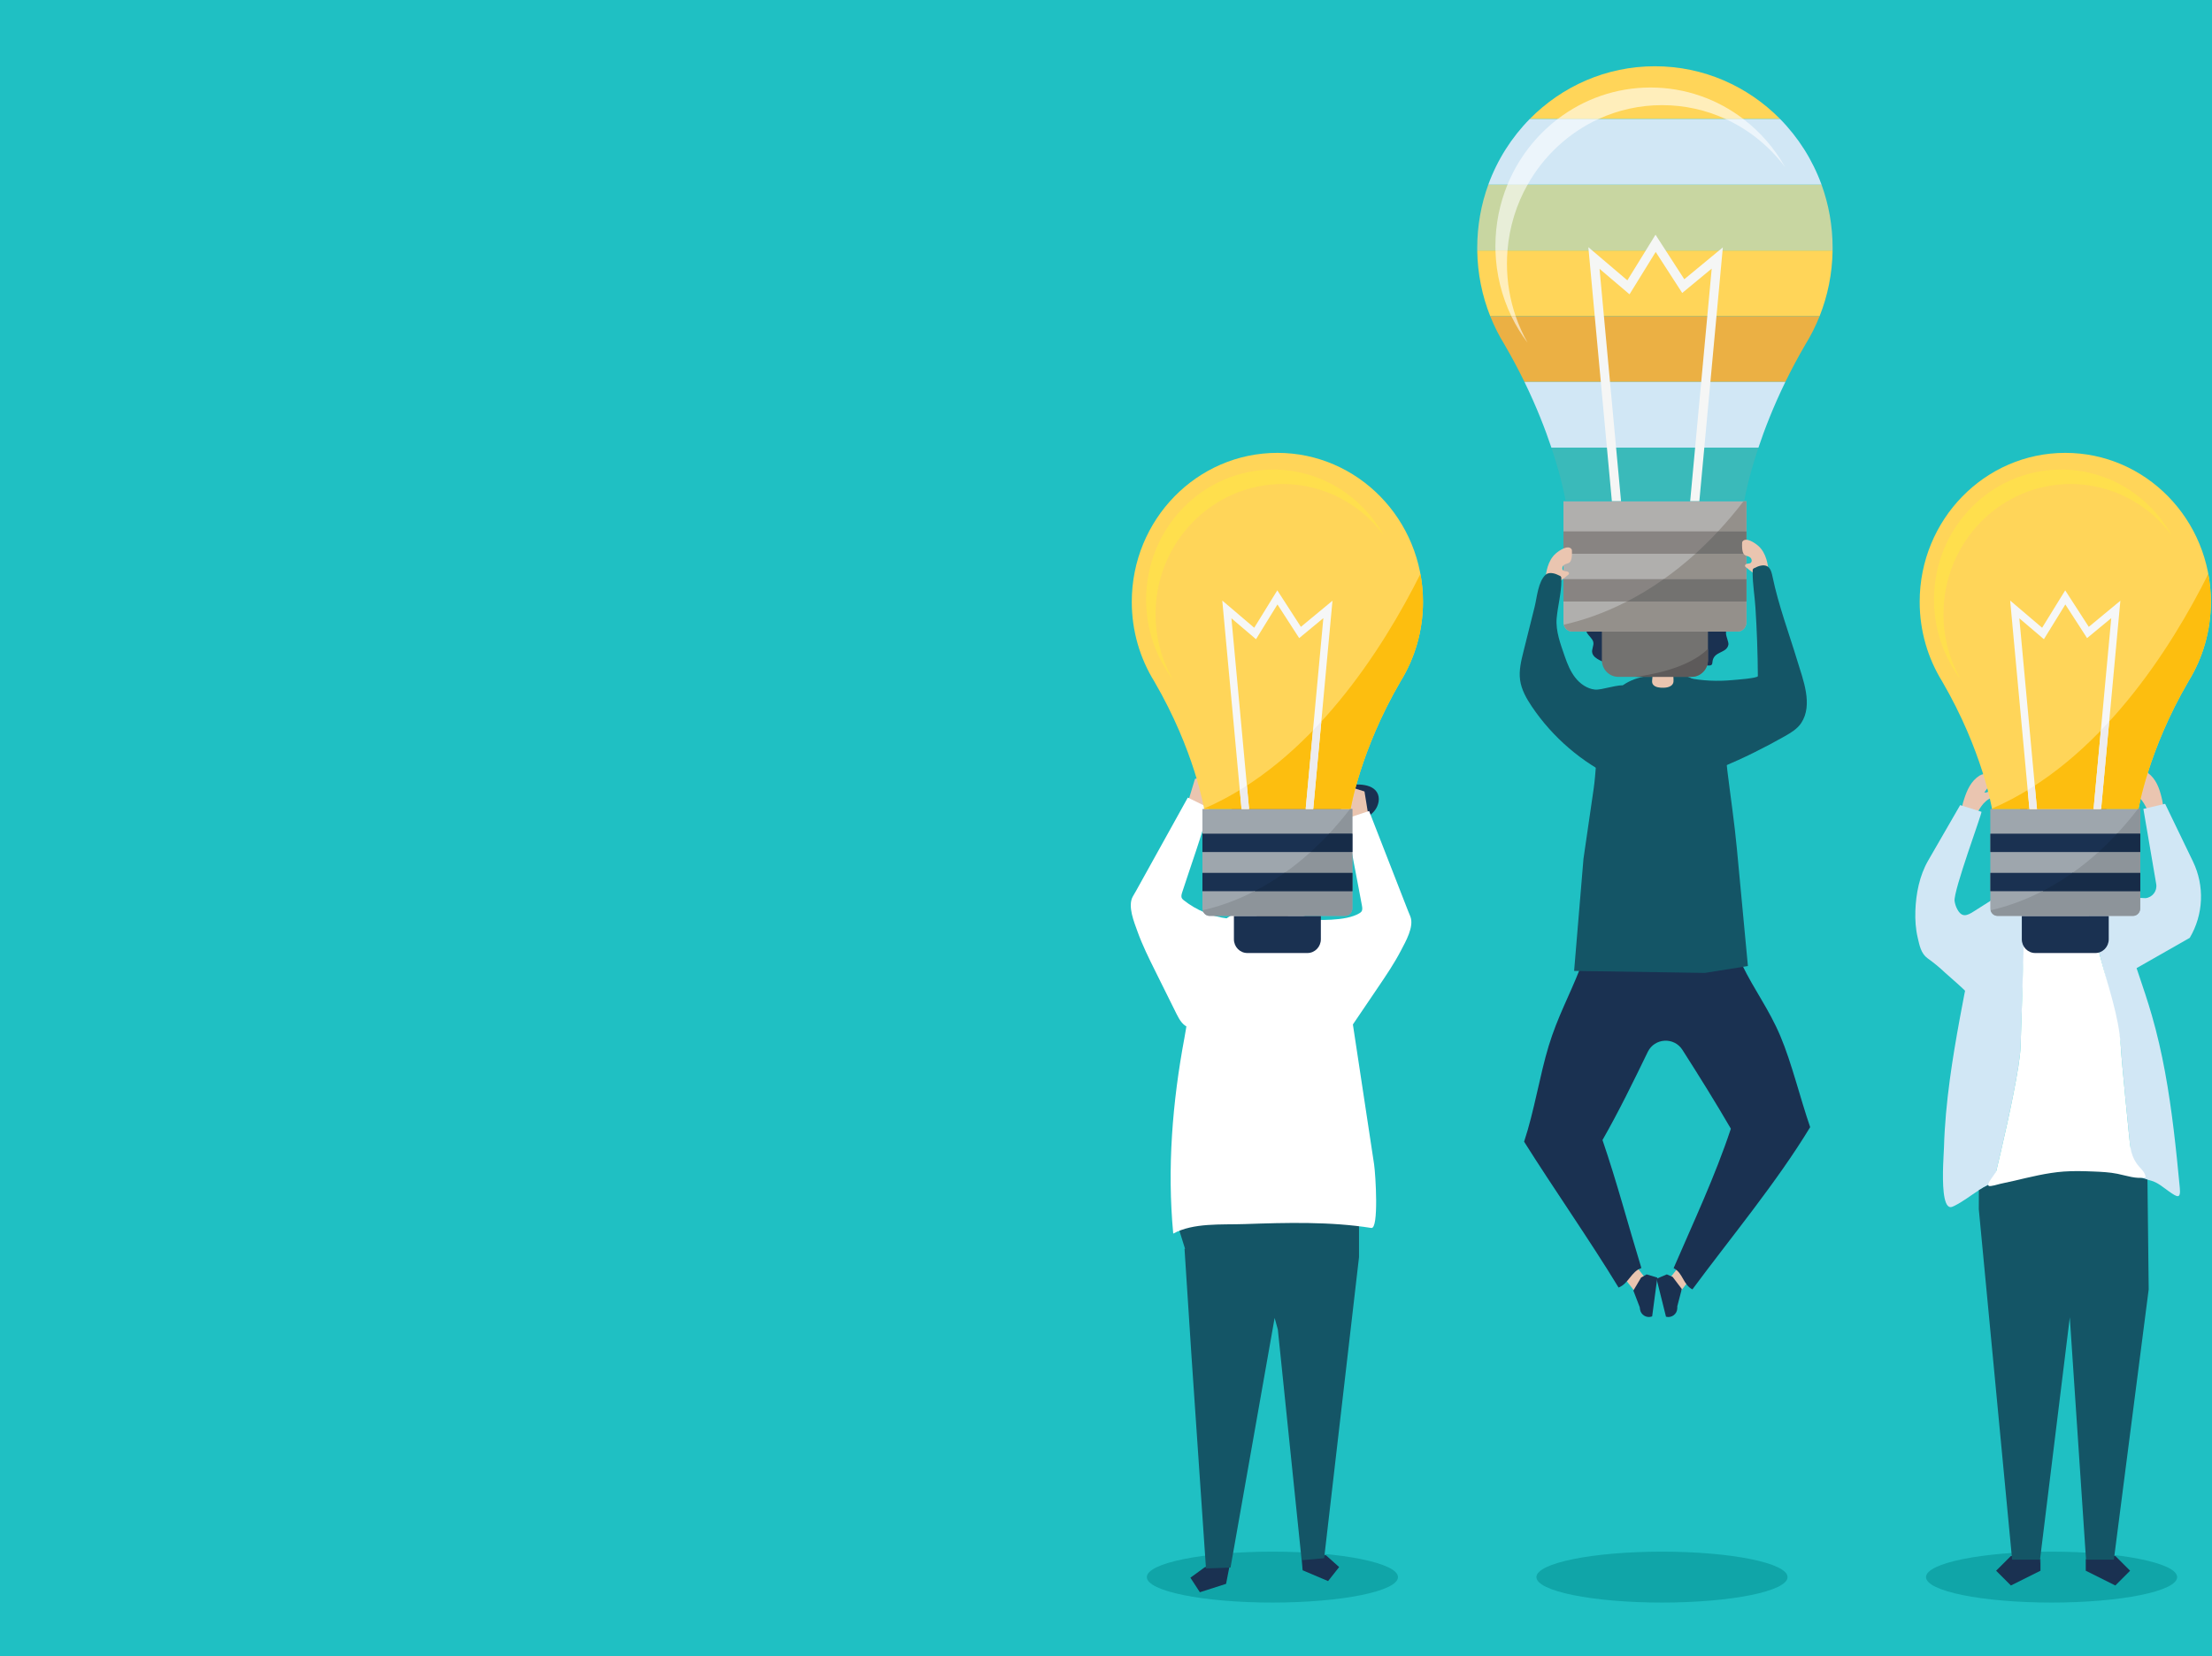 <svg width="494" height="370" viewBox="0 0 494 370" fill="none" xmlns="http://www.w3.org/2000/svg">
<path d="M634 0H0V370H634V0Z" fill="#1FC0C3"/>
<path d="M40.086 370H548.1V0H40.086V370Z" fill="#1FC0C3"/>
<path d="M371.168 357.971C355.681 357.971 343.127 355.425 343.127 352.285C343.127 349.145 355.681 346.599 371.168 346.599C386.655 346.599 399.21 349.145 399.21 352.285C399.21 355.425 386.655 357.971 371.168 357.971Z" fill="#10A5A8"/>
<path d="M284.164 357.971C268.677 357.971 256.122 355.425 256.122 352.285C256.122 349.145 268.677 346.599 284.164 346.599C299.65 346.599 312.205 349.145 312.205 352.285C312.205 355.425 299.65 357.971 284.164 357.971V357.971Z" fill="#10A5A8"/>
<path d="M458.173 357.971C442.687 357.971 430.132 355.425 430.132 352.285C430.132 349.145 442.687 346.599 458.173 346.599C473.66 346.599 486.215 349.145 486.215 352.285C486.215 355.425 473.66 357.971 458.173 357.971Z" fill="#10A5A8"/>
<path d="M376.429 281.019L372.511 286.039L375.429 288.309L379.773 282.744L376.429 281.019Z" fill="#EAC5B0"/>
<path d="M375.592 287.925L373.546 285.228L372.248 284.664L369.947 285.639L372.062 294.12C373.325 294.458 374.568 293.518 374.584 292.213L374.589 291.782L375.592 287.925Z" fill="#1A3151"/>
<path d="M363.957 281.024L367.88 286.041L364.963 288.313L360.614 282.751L363.957 281.024Z" fill="#EAC5B0"/>
<path d="M364.771 288.282L366.502 285.374L367.729 284.669L370.125 285.381L368.971 294.045C367.755 294.522 366.414 293.726 366.253 292.431L366.2 292.003L364.771 288.282V288.282Z" fill="#1A3151"/>
<path d="M397.586 231.391C395.022 225.343 391.797 221.191 389.045 215.492C385.816 214.981 382.569 213.928 379.338 213.164C379.578 212.758 379.812 212.351 380.055 211.947C375.717 212.342 371.282 211.863 366.955 212.366C365.16 212.442 363.364 212.5 361.56 212.395C361.772 212.734 361.988 213.07 362.201 213.409C359.059 214.383 355.977 215.749 352.808 216.493C350.432 222.524 347.847 227.155 345.872 233.612C343.897 240.069 342.617 248.31 340.372 255.02C346.843 265.322 355.178 277.237 361.472 287.604C363.709 286.742 364.291 284.007 366.566 283.249C363.642 273.723 361.111 264.084 357.881 254.654C361.552 248.224 364.774 241.593 367.997 234.959C369.511 231.842 373.865 231.59 375.731 234.512C379.438 240.316 383.084 246.158 386.55 252.123C382.989 262.839 378.231 272.92 373.766 283.267C375.891 284.37 375.833 286.915 377.962 288.014C386.421 276.582 396.871 263.993 404.261 251.769C402.018 245.304 400.15 237.438 397.586 231.391V231.391Z" fill="#1A3151"/>
<path d="M379.226 152.411C378.523 151.901 377.736 151.472 376.852 151.141C375.322 150.569 373.644 150.554 372.01 150.606C368.258 150.725 364.229 151.285 361.486 153.845C356.313 158.674 356.882 169.488 355.91 176.172C355.152 181.387 354.393 186.6 353.635 191.815L351.542 216.877L380.744 217.324L390.357 215.789L387.883 189.475C387.342 183.719 386.479 177.976 385.778 172.238C385.019 166.023 384.906 156.541 379.226 152.411Z" fill="#145566"/>
<path d="M375.576 130.847C374.126 129.387 372.071 128.545 370.012 128.566C362.867 128.64 362.323 135.58 363.653 140.98C364.239 143.359 365.414 145.693 367.404 147.127C367.944 147.517 368.553 147.821 369.191 148.037C368.901 149.018 369.094 150.291 369.031 151.307C368.994 151.922 368.81 152.453 369.202 152.948C369.693 153.567 370.774 153.642 371.491 153.622C372.067 153.606 372.665 153.529 373.144 153.211C373.931 152.687 373.742 151.972 373.71 151.184C373.663 150.054 373.808 148.926 373.706 147.793C373.906 147.689 374.1 147.576 374.286 147.441C376.198 146.054 376.818 143.519 377.176 141.187C377.64 138.157 377.92 133.208 375.576 130.847Z" fill="#EAC5B0"/>
<path d="M376.068 137.494C376.297 137.764 376.687 137.832 376.966 138.05C377.897 138.78 376.994 140.386 377.558 141.426C378.28 142.758 378.15 145.096 376.764 146.202C376.294 146.578 375.66 146.841 375.463 147.41C375.234 148.072 375.697 148.93 375.224 149.446C375.976 150.221 377.268 150.056 378.266 149.641C379.264 149.227 380.24 148.609 381.32 148.648C381.663 148.66 382.074 148.714 382.287 148.445C382.414 148.284 382.416 148.061 382.437 147.856C382.687 145.38 385.611 146.014 386.001 144.006C386.106 143.466 385.446 142.133 385.457 141.427C385.476 140.301 386.12 139.297 385.737 138.143C385.578 137.666 385.26 137.255 385.097 136.78C384.764 135.815 385.112 134.767 385.311 133.765C385.51 132.763 385.478 131.549 384.656 130.941C384.014 130.464 383.084 130.524 382.451 130.035C381.051 128.951 382.079 126.122 380.501 125.315C379.692 124.901 378.708 125.354 377.809 125.223C376.859 125.085 376.142 124.329 375.347 123.79C374.553 123.252 373.363 122.963 372.715 123.67C372.169 124.266 372.316 125.258 371.815 125.892C371.386 126.434 370.627 126.551 369.999 126.846C367.06 128.232 372.596 129.137 373.392 130.109C374.061 130.927 374.775 132.467 375.262 133.41C375.827 134.508 375.467 136.785 376.068 137.494V137.494Z" fill="#1A3151"/>
<path d="M367.495 130.525C363.9 131.288 366.081 133.969 364.932 136.158C364.479 137.019 363.242 137.343 362.996 138.285C362.798 139.043 363.353 139.765 363.797 140.412C364.24 141.058 364.581 141.994 364.045 142.566C363.884 142.739 363.658 142.854 363.545 143.062C363.25 143.603 363.918 144.153 364.486 144.398C365.052 144.643 365.746 145.125 365.521 145.698C364.86 147.375 364.436 146.667 365.509 148.092C365.768 148.436 366.216 148.376 366.466 148.727C365.999 149.23 365.303 149.409 364.626 149.147C362.953 148.499 363.415 149.312 362.107 149.517C360.731 149.734 360.687 149.312 359.482 148.545C358.358 147.829 356.002 147.328 355.604 145.877C355.381 145.065 356.012 144.23 355.827 143.413C355.652 142.647 354.804 142.066 354.412 141.344C353.619 139.884 354.82 138.287 355.068 136.724C355.412 134.558 354.129 131.862 356.418 130.497C356.91 130.203 357.511 130.027 358.014 129.743C359.494 128.906 359.788 127.38 360.367 126.067C360.947 124.754 362.444 123.347 364.262 123.65C365.913 123.924 366.789 125.491 368.466 125.655C369.055 125.713 369.698 125.588 370.217 125.8C370.622 125.967 370.843 126.297 371.014 126.615C371.413 127.353 372.577 129.834 371.698 130.517C370.555 131.406 369.02 130.201 367.495 130.525V130.525Z" fill="#1A3151"/>
<path d="M381.14 138.987C381.314 138.725 381.489 138.436 381.526 138.116C381.584 137.618 381.329 137.237 380.911 136.989C380.665 136.844 380.393 136.764 380.13 136.655C379.577 136.422 379.129 136.162 379.383 135.358C379.423 135.23 379.534 135.103 379.589 134.979C379.792 134.517 379.838 133.956 379.68 133.473C379.557 133.098 379.299 132.771 378.916 132.646C378.602 132.544 378.299 132.653 377.983 132.632C376.802 132.551 377.245 131.462 377.324 130.799C377.463 129.618 376.651 128.611 375.476 128.459C375.293 128.436 375.293 128.723 375.475 128.747C376.067 128.823 376.573 129.168 376.861 129.692C377.15 130.218 377.034 130.736 376.938 131.3C376.857 131.774 376.833 132.354 377.233 132.703C377.86 133.25 378.778 132.501 379.295 133.308C379.792 134.085 379.241 134.739 379.015 135.455C378.441 137.268 382.144 136.692 381.016 138.651C380.725 139.157 380.169 139.653 380.263 140.297C380.332 140.762 380.688 141.126 381.167 141.076C381.349 141.057 381.352 140.77 381.168 140.789C380.382 140.871 380.554 139.898 380.754 139.546C380.867 139.349 381.015 139.176 381.14 138.987Z" fill="#C69C6D"/>
<path d="M364.899 129.759C363.894 129.634 362.332 129.663 362.191 130.982C362.119 131.664 362.526 132.278 362.634 132.931C362.85 134.24 361.53 134.516 360.61 134.909C359.625 135.33 358.767 136.464 359.814 137.321C359.94 137.409 360.065 137.5 360.186 137.595C360.111 137.887 360.037 138.178 359.962 138.47C359.873 138.584 359.615 138.674 359.502 138.774C359.347 138.912 359.201 139.067 359.172 139.281C359.122 139.649 359.353 139.938 359.71 139.954C359.895 139.962 359.895 139.675 359.711 139.666C359.738 139.416 359.766 139.164 359.793 138.914C359.871 138.864 359.949 138.815 360.028 138.767C360.103 138.704 360.197 138.663 360.272 138.599C360.389 138.502 360.503 138.389 360.571 138.252C360.733 137.926 360.636 137.636 360.39 137.392C360.148 137.151 359.895 137.069 359.732 136.73C359.456 136.156 359.85 135.645 360.368 135.341C360.908 135.023 361.552 134.93 362.09 134.602C362.949 134.077 363.069 133.289 362.784 132.379C362.569 131.69 362.173 130.775 362.929 130.27C363.488 129.896 364.263 129.968 364.898 130.047C365.082 130.07 365.08 129.782 364.899 129.759V129.759Z" fill="#C69C6D"/>
<path d="M358.188 134.927C358.366 134.875 358.291 134.597 358.113 134.65C357.327 134.881 356.313 135.275 356.338 136.258C356.345 136.537 356.457 136.787 356.67 136.968C356.993 137.243 357.386 137.223 357.663 137.58C358.2 138.269 357.514 139.107 356.699 138.862C356.521 138.808 356.445 139.085 356.621 139.138C357.416 139.378 358.3 138.828 358.173 137.935C358.104 137.45 357.814 137.218 357.416 136.994C356.85 136.676 356.353 136.194 356.886 135.569C357.204 135.196 357.74 135.06 358.188 134.927V134.927Z" fill="#C69C6D"/>
<path d="M332.812 70.631H406.365C408.171 66.089 409.196 61.136 409.267 55.948H329.91C329.981 61.136 331.005 66.089 332.812 70.631V70.631Z" fill="#FFD559"/>
<path d="M340.456 85.315H398.72C400.019 82.649 401.488 79.87 403.151 77.02H403.15C404.397 75.004 405.475 72.867 406.365 70.631H332.812C333.701 72.867 334.78 75.004 336.027 77.02H336.025C337.688 79.87 339.158 82.649 340.456 85.315V85.315Z" fill="#EBB044"/>
<path d="M346.474 99.998H392.702C394.092 95.843 396.039 90.821 398.72 85.315H340.456C343.137 90.821 345.084 95.843 346.474 99.998Z" fill="#D1E7F5"/>
<path d="M392.702 99.998H346.474C348.879 107.187 349.62 111.778 349.62 111.778H369.588H389.557C389.557 111.778 390.297 107.187 392.702 99.998V99.998Z" fill="#3ABABA"/>
<path d="M341.629 26.581H397.547C390.374 19.3 380.495 14.8 369.588 14.8C358.681 14.8 348.803 19.3 341.629 26.581Z" fill="#FFD559"/>
<path d="M332.371 41.264H406.806C404.783 35.689 401.597 30.692 397.547 26.581H341.629C337.58 30.692 334.393 35.689 332.371 41.264V41.264Z" fill="#D1E7F5"/>
<path d="M329.91 55.948H409.267C409.269 55.755 409.271 55.561 409.271 55.368C409.271 50.408 408.399 45.657 406.805 41.264H332.371C330.777 45.657 329.905 50.408 329.905 55.368C329.905 55.561 329.907 55.755 329.91 55.948Z" fill="#C8D6A1"/>
<path d="M338.489 70.631H337.533C335.383 66.184 334.119 61.209 333.978 55.948H336.663C336.585 56.921 336.544 57.908 336.544 58.902C336.544 63.013 337.23 66.96 338.489 70.631V70.631Z" fill="#FFEEBB"/>
<path d="M341.148 76.554C339.761 74.715 338.548 72.732 337.533 70.631H338.49C339.199 72.7 340.092 74.681 341.148 76.554Z" fill="#F7DEB2"/>
<path d="M389.334 26.581H385.372C381.044 24.591 376.243 23.485 371.189 23.485C366.134 23.485 361.333 24.592 357.003 26.581H347.885C353.665 22.163 360.838 19.547 368.61 19.547C376.382 19.547 383.555 22.163 389.334 26.581V26.581Z" fill="#FFEEBB"/>
<path d="M341.14 41.264H336.653C339.061 35.4 342.969 30.339 347.885 26.581H357.003C350.323 29.649 344.768 34.818 341.14 41.264V41.264ZM398.652 37.312C395.179 32.704 390.623 28.993 385.372 26.581H389.334C393.109 29.465 396.288 33.118 398.652 37.312V37.312Z" fill="#ECF5FB"/>
<path d="M336.663 55.948H333.979C333.97 55.621 333.966 55.293 333.966 54.965C333.966 50.108 334.922 45.478 336.653 41.264H341.14C338.669 45.653 337.092 50.634 336.663 55.948Z" fill="#E8EED8"/>
<path d="M362.026 111.976L357.219 60.048L363.917 65.742L369.762 56.277L375.685 65.44L382.271 59.999L377.459 111.976H379.509L384.759 55.26L376.149 62.374L369.723 52.433L363.433 62.618L354.721 55.212L359.976 111.976H362.026Z" fill="#F5F6F5"/>
<path d="M357.741 141.077V147.445C357.741 149.514 359.382 151.191 361.406 151.191H377.771C379.794 151.191 381.435 149.514 381.435 147.445V141.077H357.741V141.077Z" fill="#737270"/>
<path d="M349.16 111.976V139.03C349.16 140.161 350.035 141.077 351.114 141.077H388.062C389.142 141.077 390.017 140.161 390.017 139.03V111.976H349.16Z" fill="#B0AFAD"/>
<path d="M349.16 123.69H390.017V118.694H349.16V123.69Z" fill="#888482"/>
<path d="M349.16 134.359H390.017V129.363H349.16V134.359Z" fill="#888482"/>
<path d="M371.559 129.363H390.017V123.69H378.631C376.249 125.844 373.881 127.722 371.559 129.363V129.363Z" fill="#94908B"/>
<path d="M390.017 118.694V111.976H389.374C387.496 114.417 385.598 116.651 383.693 118.694H390.017Z" fill="#94908B"/>
<path d="M351.114 141.077H388.063C389.142 141.077 390.017 140.161 390.017 139.03V134.359H363.339C357.929 137.137 353.059 138.683 349.229 139.541C349.446 140.423 350.204 141.077 351.114 141.077Z" fill="#94908B"/>
<path d="M378.631 123.69H390.017V118.694H383.693C382.006 120.502 380.315 122.167 378.631 123.69Z" fill="#737270"/>
<path d="M363.339 134.359H390.017V129.363H371.56C368.731 131.362 365.971 133.007 363.339 134.359V134.359Z" fill="#737270"/>
<path d="M381.435 144.945C376.827 149.481 368 150.853 365.083 151.191H377.771C379.794 151.191 381.435 149.514 381.435 147.445V144.945V144.945Z" fill="#5D5A5A"/>
<path d="M394.47 124.89C394.122 123.757 393.549 122.693 392.645 121.907C392.001 121.346 389.899 119.833 389.123 120.992C389.077 121.062 389.069 121.15 389.065 121.233C389.032 121.917 389.01 123.136 389.415 123.73C389.801 124.295 390.389 124.08 390.91 124.557C391.252 124.871 391.326 125.511 390.935 125.76C390.717 125.899 390.438 125.875 390.184 125.924C389.93 125.973 389.654 126.177 389.708 126.429C389.737 126.564 389.853 126.66 389.961 126.746C390.46 127.141 390.96 127.538 391.459 127.933C392.185 128.509 392.99 129.279 392.821 130.188C393.637 130.254 394.462 130.203 395.264 130.04C395.071 128.286 394.956 126.474 394.47 124.89V124.89Z" fill="#EAC5B0"/>
<path d="M378.233 163.805C377.906 162.833 377.608 161.839 377.324 160.804C377.159 160.201 375.254 151.063 376.773 151.383C380.122 152.089 383.551 152.229 386.953 151.908C387.453 151.86 392.583 151.504 392.579 151.024C392.545 145.908 392.364 140.793 392.035 135.687C391.872 133.146 391.418 130.529 391.415 127.989C391.414 126.902 391.397 127.099 392.305 126.659C393.044 126.301 394.253 126.059 394.913 126.658C395.516 127.205 395.698 128.062 395.864 128.857C397.201 135.266 399.517 141.407 401.41 147.66C402.658 151.785 404.941 157.414 402.275 161.48C401.412 162.798 400.007 163.648 398.637 164.428C394.078 167.024 389.363 169.348 384.527 171.383C383.949 171.626 383.325 171.869 382.711 171.741C381.817 171.554 381.278 170.667 380.845 169.863C379.749 167.827 378.926 165.866 378.233 163.805V163.805Z" fill="#145566"/>
<path d="M345.642 126.601C345.99 125.468 346.563 124.404 347.467 123.617C348.111 123.057 350.213 121.544 350.989 122.703C351.036 122.772 351.043 122.86 351.047 122.943C351.081 123.628 351.102 124.847 350.697 125.44C350.311 126.006 349.723 125.791 349.203 126.268C348.86 126.581 348.786 127.222 349.177 127.47C349.395 127.609 349.675 127.586 349.928 127.635C350.182 127.684 350.458 127.887 350.404 128.139C350.375 128.275 350.26 128.371 350.151 128.457C349.652 128.853 349.153 129.248 348.653 129.644C347.928 130.219 347.123 130.99 347.291 131.9C346.475 131.965 345.65 131.914 344.848 131.751C345.042 129.997 345.156 128.184 345.642 126.601Z" fill="#EAC5B0"/>
<path d="M363.211 165.768C363.692 162.997 364.03 160.472 364.025 159.991C364.011 158.649 364.198 153.924 362.906 153.211C361.892 152.651 357.688 154.194 356.2 154.036C354.442 153.848 352.879 152.747 351.793 151.355C350.705 149.964 350.036 148.297 349.459 146.629C348.537 143.958 347.394 140.97 347.643 138.13C347.888 135.322 348.694 132.592 348.697 129.7C348.698 128.612 348.715 128.81 347.807 128.37C347.069 128.012 345.86 127.77 345.199 128.369C343.488 129.92 343.257 133.428 342.736 135.512C341.901 138.853 341.066 142.193 340.232 145.534C339.711 147.617 339.187 149.761 339.476 151.889C339.771 154.049 340.882 156.009 342.1 157.819C346.748 164.728 353.299 170.347 360.843 173.891C361.536 174.217 362.521 169.741 363.211 165.768V165.768Z" fill="#145566"/>
<path d="M180.989 204.584C180.987 204.584 180.985 204.584 180.983 204.584C180.985 204.584 180.987 204.584 180.989 204.584ZM180.979 204.584C180.978 204.584 180.976 204.584 180.974 204.584C180.976 204.584 180.978 204.584 180.979 204.584ZM180.969 204.584C180.968 204.584 180.967 204.584 180.965 204.584C180.967 204.584 180.968 204.584 180.969 204.584ZM180.96 204.583C180.959 204.583 180.958 204.583 180.957 204.583C180.958 204.583 180.959 204.583 180.96 204.583Z" fill="#A1BFB4"/>
<path d="M274.358 351.002L273.816 353.79L267.963 355.662L265.851 352.417L269.049 350.087L274.901 348.215L274.358 351.002Z" fill="#1A3151"/>
<path d="M290.667 347.868L290.914 350.76L296.597 353.173L299.067 350.041L296.102 347.388L290.667 347.868Z" fill="#1A3151"/>
<path d="M265.851 265.861L263.372 274.85L264.657 278.959L264.535 278.945L266.074 302.642L269.329 350.35L274.811 350.152L284.658 294.39L285.375 296.97L290.692 348.507L295.719 348.064L303.506 280.808V267.17L265.851 265.861Z" fill="#145566"/>
<path d="M288.176 203.626L281.754 203.091C267.403 201.897 266.382 221.871 264.52 231.807C261.823 246.199 260.637 260.945 262.015 275.553C266.529 273.092 272.784 273.604 277.915 273.427C287.365 273.101 297.145 272.843 306.257 274.294C307.958 274.565 307.214 262.329 306.869 260.054C306.167 255.423 305.465 250.791 304.763 246.16C303.494 237.79 302.225 229.42 300.957 221.049C300.919 220.804 300.882 220.558 300.845 220.313C300.708 219.411 300.406 218.544 299.954 217.752L294.005 207.338C292.794 205.217 290.613 203.829 288.176 203.626V203.626Z" fill="white"/>
<path d="M294.093 185.266C292.094 185.902 289.963 185.662 287.845 185.423C285.432 185.151 283.033 184.878 280.861 185.899C278.656 186.934 276.633 189.413 276.818 191.889C277.014 194.525 277.802 197.519 279.395 199.66C280.805 201.555 281.281 202.295 280.594 204.561C281.501 205.253 282.408 205.946 283.315 206.64C283.521 206.797 283.735 206.958 283.988 207.019C284.347 207.104 284.718 206.972 285.062 206.842C285.729 206.591 286.396 206.34 287.063 206.089C287.766 205.824 287.644 203.413 287.746 202.761C287.792 202.471 287.843 202.173 287.999 201.924C288.183 201.63 288.491 201.439 288.786 201.256C292.293 199.074 295.117 194.849 295.073 190.636C295.054 188.806 294.578 187.022 294.093 185.266Z" fill="#EAC5B0"/>
<path d="M283.631 185.852C283.797 185.834 283.964 185.82 284.13 185.81C286.535 185.654 288.97 186.046 291.223 186.904C292.765 187.491 294.393 188.549 294.512 190.367C294.566 191.189 294.351 192.002 294.137 192.798C293.87 193.795 293.603 194.791 293.335 195.788C293.287 195.967 293.239 196.156 293.284 196.336C293.423 196.882 294.254 196.87 294.693 196.517C296.297 195.229 298.428 193.087 299.308 191.246C300.026 189.744 299.929 187.746 300.974 186.422C301.664 185.547 302.242 184.16 303.234 183.677C304.594 183.014 305.991 182.303 306.948 181.132C307.905 179.96 308.303 178.196 307.483 176.925C306.703 175.716 305.118 175.32 303.678 175.251C302.239 175.183 300.744 175.332 299.401 174.811C298.819 174.585 298.279 174.236 297.666 174.115C295.657 173.72 292.548 174.328 290.717 175.258C289.01 176.126 287.375 177.259 285.483 177.562C284.638 177.697 283.781 177.659 282.923 177.621C282.241 177.591 281.557 177.561 280.879 177.618C278.324 177.832 275.941 179.339 274.529 181.476C272.947 183.87 272.318 187.226 273.746 189.783C274.461 191.065 274.964 192.426 275.479 193.793C275.658 194.268 276.9 196.169 277.178 194.576C277.393 193.339 277.204 192.057 277.428 190.821C277.974 187.81 280.772 186.15 283.631 185.852V185.852Z" fill="#1A3151"/>
<path d="M268.375 180.815L265.215 179.442L266.879 173.966L270.425 173.361L272.472 175.681L270.332 177.374L270.925 177.631L271.777 177.287L272.109 178.146L268.375 180.815Z" fill="#EAC5B0"/>
<path d="M271.569 223.826C274.427 218.108 275.362 211.449 274.174 205.17C270.622 204.749 267.194 203.327 264.391 201.11C264.221 200.977 264.051 200.836 263.949 200.647C263.736 200.254 263.869 199.771 264.007 199.346C266.036 193.076 268.35 186.83 270.003 180.47L265.27 178.158C263.799 180.811 262.327 183.465 260.856 186.119C259.112 189.263 257.369 192.407 255.626 195.55C254.983 196.708 254.342 197.866 253.7 199.024C253.468 199.441 253.214 199.848 252.981 200.263C251.781 202.406 253.296 206.02 254.044 208.104C255.128 211.124 256.559 214.006 257.984 216.877C259.577 220.085 261.169 223.294 262.761 226.502C263.418 227.827 264.286 229.313 265.749 229.541C268.394 229.953 270.217 226.382 271.227 224.486C271.344 224.268 271.457 224.047 271.569 223.826V223.826Z" fill="white"/>
<path d="M302.325 183.377L305.641 182.439L304.726 176.79L301.293 175.716L298.954 177.742L300.847 179.705L300.225 179.881L299.426 179.426L298.982 180.233L302.325 183.377Z" fill="#EAC5B0"/>
<path d="M293.386 225.572C291.322 219.524 288.687 211.504 290.708 205.44C294.284 205.498 300.473 205.844 303.549 204.021C303.734 203.912 303.922 203.795 304.048 203.622C304.312 203.261 304.245 202.765 304.166 202.325C302.997 195.84 301.542 189.341 300.757 182.817L305.758 181.159C306.86 183.985 307.962 186.812 309.064 189.638C310.37 192.987 311.675 196.336 312.981 199.685C313.462 200.918 313.942 202.151 314.423 203.384C314.597 203.829 314.794 204.266 314.968 204.708C315.871 206.993 313.884 210.372 312.864 212.336C311.384 215.185 309.579 217.849 307.781 220.504C305.772 223.47 303.764 226.436 301.755 229.402C300.925 230.628 299.867 231.984 298.387 232.014C295.71 232.07 294.383 228.287 293.636 226.273C293.55 226.04 293.467 225.807 293.386 225.572V225.572Z" fill="white"/>
<path d="M275.567 204.584V209.809C275.567 211.505 276.911 212.881 278.57 212.881H291.98C293.638 212.881 294.982 211.505 294.982 209.809V204.584H275.567Z" fill="#1A3151"/>
<path d="M317.791 134.436C317.791 116.056 303.233 101.157 285.275 101.157C267.316 101.157 252.757 116.056 252.757 134.436C252.757 140.967 254.597 147.058 257.774 152.198H257.772C266.821 167.716 268.912 180.712 268.912 180.712H301.637C301.637 180.712 303.728 167.716 312.777 152.198H312.775C315.951 147.058 317.791 140.967 317.791 134.436V134.436Z" fill="#FFD559"/>
<path d="M268.535 180.712V202.905C268.535 203.833 269.252 204.584 270.136 204.584H300.413C301.297 204.584 302.014 203.833 302.014 202.905V180.712H268.535V180.712Z" fill="#9EA6AD"/>
<path d="M317.213 128.205C308.954 144.731 292.914 170.261 268.896 180.622C268.905 180.676 268.912 180.712 268.912 180.712H301.637C301.637 180.712 303.728 167.716 312.777 152.199H312.775C315.951 147.058 317.791 140.967 317.791 134.436C317.791 132.305 317.587 130.224 317.213 128.205V128.205Z" fill="#FDBE0F"/>
<path d="M258.071 137.173C258.071 121.127 270.781 108.119 286.46 108.119C295.624 108.119 303.772 112.565 308.963 119.462C304.061 110.753 294.873 104.889 284.346 104.889C268.668 104.889 255.958 117.897 255.958 133.943C255.958 140.61 258.154 146.751 261.843 151.654C259.444 147.391 258.071 142.446 258.071 137.173V137.173Z" fill="#FFDF4D"/>
<path d="M278.951 180.712L275.012 138.113L280.501 142.784L285.29 135.02L290.144 142.537L295.54 138.073L291.597 180.712H293.277L297.579 134.186L290.524 140.021L285.258 131.866L280.104 140.222L272.966 134.146L277.272 180.712H278.951Z" fill="#F6F7F7"/>
<path d="M276.879 176.464L277.272 180.712H278.951L278.466 175.464C277.941 175.804 277.413 176.138 276.879 176.464Z" fill="#EDECED"/>
<path d="M293.221 163.156L291.597 180.712H293.277L295.083 161.178C294.472 161.844 293.852 162.503 293.221 163.156V163.156Z" fill="#EDECED"/>
<path d="M268.535 190.321H302.014V186.222H268.535V190.321Z" fill="#1A3151"/>
<path d="M268.535 199.073H302.014V194.975H268.535V199.073Z" fill="#1A3151"/>
<path d="M270.124 204.584C270.122 204.584 270.119 204.584 270.117 204.584C270.119 204.584 270.122 204.584 270.124 204.584ZM270.114 204.584C270.111 204.584 270.11 204.584 270.107 204.584C270.11 204.584 270.111 204.584 270.114 204.584ZM270.104 204.584C270.102 204.584 270.099 204.584 270.097 204.584C270.099 204.584 270.102 204.584 270.104 204.584ZM270.094 204.583C270.091 204.583 270.089 204.583 270.087 204.583C270.089 204.583 270.091 204.583 270.094 204.583ZM270.084 204.583C270.081 204.583 270.078 204.583 270.075 204.583C270.078 204.583 270.081 204.583 270.084 204.583ZM270.07 204.583C270.069 204.583 270.068 204.582 270.066 204.582C270.068 204.582 270.069 204.583 270.07 204.583ZM270.06 204.582C270.059 204.582 270.058 204.582 270.057 204.582C270.058 204.582 270.059 204.582 270.06 204.582ZM270.05 204.582C270.049 204.582 270.049 204.581 270.049 204.581C270.049 204.581 270.049 204.582 270.05 204.582Z" fill="#E3E3E3"/>
<path d="M300.413 204.584H270.136C270.133 204.584 270.13 204.584 270.126 204.584C270.126 204.584 270.125 204.584 270.124 204.584C270.122 204.584 270.119 204.584 270.117 204.584C270.116 204.584 270.114 204.584 270.114 204.584C270.111 204.584 270.109 204.584 270.107 204.584C270.106 204.584 270.105 204.584 270.104 204.584C270.102 204.584 270.099 204.584 270.097 204.584C270.096 204.584 270.095 204.584 270.094 204.583C270.091 204.583 270.089 204.583 270.087 204.583C270.086 204.583 270.085 204.583 270.084 204.583C270.081 204.583 270.078 204.583 270.075 204.583C270.073 204.583 270.072 204.583 270.07 204.583C270.069 204.583 270.068 204.582 270.066 204.582C270.064 204.582 270.062 204.582 270.06 204.582C270.059 204.582 270.058 204.582 270.057 204.582C270.055 204.582 270.052 204.582 270.05 204.582C270.049 204.582 270.049 204.581 270.049 204.581C269.342 204.542 268.763 204.019 268.591 203.324C271.73 202.62 275.72 201.352 280.153 199.073H302.014V202.905C302.014 203.832 301.297 204.584 300.412 204.584H300.413V204.584ZM302.014 194.975H286.89C288.792 193.629 290.732 192.088 292.684 190.321H302.014V194.975ZM302.014 186.222H296.832C298.393 184.547 299.949 182.714 301.487 180.712H302.014V186.222Z" fill="#8D949A"/>
<path d="M302.014 190.321H292.684C294.064 189.071 295.45 187.706 296.832 186.222H302.014V190.321V190.321Z" fill="#172C48"/>
<path d="M302.014 199.073H280.153C280.153 199.073 280.153 199.073 280.153 199.073C282.311 197.964 284.572 196.615 286.89 194.975H302.014V199.073Z" fill="#172C48"/>
<path d="M465.808 348.288V350.858L472.411 354.154L475.712 350.858L472.411 347.562H471.985L471.879 348.288H465.808Z" fill="#1A3151"/>
<path d="M449.547 347.562H449.091L445.79 350.858L449.091 354.154L455.694 350.858V348.288H449.623L449.547 347.562Z" fill="#1A3151"/>
<path d="M456.75 195.19C453.236 195.07 448.709 197.049 446.492 199.805C444.853 201.845 443.878 204.338 442.928 206.787C440.253 213.685 439.04 220.076 437.706 227.328C436.855 231.953 436.069 236.557 435.45 241.147C434.765 246.232 434.282 251.302 434.142 256.342C434.127 256.899 434.016 258.457 433.954 260.319C433.824 264.217 433.907 269.433 435.524 269.628C435.827 269.664 436.119 269.529 436.385 269.396C438.466 268.371 440.104 267.031 441.939 265.861C442.584 265.45 443.252 265.058 443.974 264.71C445.419 264.012 446.962 263.479 448.545 263.057C445.883 263.198 445.552 262.698 445.552 262.698C445.552 262.698 447.954 252.904 449.64 244.385C450.509 239.995 451.189 235.944 451.251 233.746C451.438 227.137 452.271 205.309 452.271 205.309L456.312 196.959L457.058 196.967C457.004 196.96 456.951 196.954 456.897 196.947C457.073 196.969 456.813 195.334 456.75 195.19V195.19Z" fill="#D1E7F5"/>
<path d="M486.806 265.289C486.393 260.961 485.964 256.634 485.439 252.318C484.393 243.709 482.969 235.122 480.559 226.788C479.639 223.604 478.577 220.465 477.516 217.327C476.223 213.506 474.93 209.684 473.638 205.863C472.031 201.113 469.32 197.768 464.573 196.106C463.725 195.81 462.832 195.581 461.912 195.413C461.89 195.512 461.869 195.611 461.857 195.716C461.802 196.172 461.673 196.678 461.389 197.009L464.505 197.039C464.505 197.039 473.296 228.23 473.62 233.605C473.742 235.649 474.151 240.109 474.605 244.808C475.324 252.245 476.158 260.28 476.158 260.28C476.158 260.28 472.299 260.373 466.715 260.796C467.129 260.786 467.541 260.775 467.954 260.771C471.838 260.736 475.866 262.411 479.584 263.497C479.851 263.575 480.117 263.65 480.381 263.721C481.896 264.13 483.128 265.25 484.386 266.129C486.245 267.427 487.06 267.942 486.806 265.289V265.289Z" fill="#D1E7F5"/>
<path d="M479.584 263.497C475.866 262.411 471.837 260.736 467.954 260.771C467.541 260.775 467.129 260.786 466.715 260.796C466.37 260.822 466.018 260.849 465.659 260.878C463.057 261.087 460.133 261.366 457.081 261.736C456.931 261.754 456.781 261.772 456.631 261.79C452.726 262.638 450.191 262.97 448.545 263.057C446.962 263.479 445.419 264.011 443.974 264.71C443.252 265.058 442.584 265.45 441.939 265.861L441.919 270.096L449.363 348.385H455.466V349.117H455.501L462.212 294.513L462.239 294.241L465.916 349.117H465.951V348.385H472.084L479.863 287.998L479.584 263.497V263.497Z" fill="#145566"/>
<path d="M474.605 244.809C474.151 240.109 473.742 235.648 473.619 233.605C473.226 227.057 470.774 220.265 469.115 213.963C468.125 210.208 467.111 206.459 466.081 202.714C465.735 201.453 465.61 199.202 464.941 198.171C463.853 196.495 461.429 197.224 459.799 197.279C459.12 197.302 458.419 197.192 457.717 197.082C456.161 196.837 454.604 196.593 453.29 197.804C452.038 198.959 452.303 201.101 452.239 202.634C452.095 206.087 451.981 209.541 451.878 212.996C451.67 219.913 451.507 226.831 451.251 233.746C451.189 235.944 450.509 239.995 449.64 244.386C448.783 248.715 447.825 253.025 446.828 257.324C446.502 258.728 446.171 260.131 445.835 261.532C445.676 262.19 443.559 264.423 444.119 264.881C444.429 265.135 446.339 264.511 446.748 264.428C447.704 264.234 448.656 264.019 449.605 263.8C453.336 262.939 457.066 261.973 460.897 261.692C463.106 261.53 465.325 261.596 467.538 261.685C469.329 261.756 471.129 261.842 472.886 262.197C474.972 262.618 477.084 263.419 479.166 262.981C479.14 262.022 478.345 261.294 477.712 260.573C475.876 258.481 475.754 256.35 475.493 253.766C475.192 250.781 474.894 247.795 474.605 244.809V244.809Z" fill="white"/>
<path d="M467.037 177.077C467.82 178.651 468.144 180.434 468.131 182.197C468.128 182.666 468.132 183.208 468.491 183.504C468.874 183.82 468.491 184.45 468.814 184.071C469.138 183.691 470.237 182.372 470.309 181.875C470.477 180.712 470.535 179.532 470.482 178.357C470.437 177.336 470.286 176.263 469.67 175.454C469.305 174.973 468.803 174.623 468.308 174.284C467.591 173.791 466.852 173.293 466.009 173.088C464.557 172.734 463.631 173.221 464.872 174.326C465.761 175.118 466.501 175.998 467.037 177.077V177.077Z" fill="#1A3151"/>
<path d="M456.757 196.573C456.782 197.149 456.892 197.694 457.193 198.169C457.494 198.643 457.979 198.968 458.472 199.239C459.085 199.577 459.749 199.858 460.449 199.895C461.148 199.932 461.891 199.69 462.324 199.141C463.592 197.53 463.592 194.068 463.747 192.118C465.518 191.903 467.613 191.435 468.308 189.598C468.527 189.02 468.566 188.38 468.602 187.754C468.752 185.168 468.902 182.582 469.052 179.995C469.104 179.101 469.153 178.179 468.893 177.332C468.437 175.848 467.136 174.909 465.843 174.293C462.546 172.722 458.617 172.572 455.408 174.394C454.554 174.879 453.739 175.517 453.216 176.414C452.409 177.797 452.412 179.556 452.443 181.202C452.471 182.722 452.5 184.241 452.529 185.761C452.561 187.508 452.718 189.526 454.003 190.515C454.685 191.04 455.594 191.177 456.172 191.841C457.274 193.109 456.687 194.964 456.757 196.573V196.573Z" fill="#EAC5B0"/>
<path d="M462.731 190.067C461.784 190.643 460.774 190.624 459.77 190.26C459.343 190.104 459.565 189.375 459.993 189.53C460.825 189.833 461.622 189.868 462.411 189.388C462.807 189.146 463.126 189.827 462.731 190.067ZM469.273 186.755C469.269 186.274 469.133 184.858 468.378 185.704C468.18 185.925 468.118 186.25 468.091 186.556C468.064 186.863 468.061 187.181 467.951 187.465C467.698 188.119 466.958 188.384 466.313 188.338C466.057 188.32 465.797 188.264 465.577 188.12C465.363 187.982 465.198 187.77 465.037 187.562C464.648 187.058 464.258 186.554 463.867 186.049C463.197 185.182 461.767 185.467 460.801 185.544C459.687 185.633 458.563 185.914 457.621 186.605C457.527 186.675 457.433 186.749 457.34 186.822C457.113 187.002 456.884 187.179 456.625 187.291C455.749 187.669 454.713 187.173 454.154 186.352C453.899 185.975 453.666 185.496 453.243 185.413C452.912 185.348 452.575 185.574 452.388 185.881C452.201 186.19 452.136 186.565 452.094 186.931C451.942 188.263 452.054 189.651 452.564 190.866C453.671 193.501 456.047 193.942 458.455 194.01C459.406 194.037 460.357 194.064 461.309 194.09C463.049 194.14 464.889 194.163 466.405 193.214C467.741 192.377 468.587 190.879 468.983 189.285C469.188 188.462 469.28 187.606 469.273 186.755V186.755Z" fill="#1A3151"/>
<path d="M470.347 172.754C470.546 172.136 470.703 171.503 470.815 170.862C470.216 171.041 469.573 171.063 468.963 170.926C468.981 170.554 468.999 170.182 469.016 169.81C469.029 169.5 464.917 169.068 464.583 169.022C461.459 168.597 458.603 168.199 455.68 169.76C453.183 171.093 451.519 173.192 451.004 176.01C450.511 178.702 451.205 182.288 452.635 184.62C452.663 183.897 452.34 182.173 452.543 181.496C452.681 180.814 452.948 180.164 453.302 179.568C454.008 178.381 455.058 177.404 456.249 176.731C458.147 175.657 460.316 175.15 462.466 174.96C464.436 174.786 466.833 174.656 468.738 175.283C469.654 175.584 469.796 175.829 470.407 174.907C470.515 174.744 471.401 172.825 471.324 172.82C470.998 172.798 470.673 172.776 470.347 172.754V172.754Z" fill="#1A3151"/>
<path d="M482.592 181.209C482.733 181.137 482.876 181.066 483.017 180.994C483.195 180.066 482.981 179.114 482.759 178.196C482.244 176.067 481.514 173.995 479.688 172.651C478.801 171.998 476.44 171.638 476.098 173.241C475.963 173.876 476.818 174.17 477.253 174.639C477.395 174.792 478.384 176.333 478.36 176.337C477.939 176.404 477.517 176.144 477.142 175.877C476.876 176.207 476.611 176.536 476.346 176.866C476.289 176.937 476.228 177.026 476.26 177.112C476.284 177.175 476.35 177.21 476.411 177.24C478.722 178.353 479.136 180.31 480.326 182.351C481.081 181.971 481.837 181.589 482.592 181.209V181.209Z" fill="#EAC5B0"/>
<path d="M475.413 217.247L468.18 200.101L479.154 200.626C480.711 200.458 481.803 199.016 481.541 197.475L478.678 180.688L483.529 179.549L489.749 192.436C492.378 197.884 492.108 204.284 489.028 209.491L475.413 217.247V217.247Z" fill="#D1E7F5"/>
<path d="M438.572 181.564C438.436 181.482 438.3 181.4 438.163 181.319C438.054 180.381 438.338 179.446 438.627 178.547C439.298 176.461 440.179 174.449 442.098 173.243C443.032 172.656 445.412 172.471 445.635 174.094C445.723 174.738 444.849 174.968 444.38 175.404C444.228 175.546 443.128 177.011 443.151 177.016C443.567 177.114 444.007 176.885 444.4 176.646C444.641 176.995 444.881 177.343 445.121 177.692C445.173 177.766 445.227 177.861 445.188 177.944C445.16 178.005 445.092 178.034 445.029 178.059C442.642 179 442.085 180.921 440.747 182.87C440.022 182.434 439.297 181.999 438.572 181.564Z" fill="#EAC5B0"/>
<path d="M439.783 222.42L451.38 196.881C449.259 198.225 447.139 199.569 445.018 200.912C443.605 201.808 442.191 202.704 440.778 203.599C439.316 204.525 438.16 205.065 437.1 203.073C436.811 202.531 436.593 201.883 436.513 201.272C436.213 198.976 442.77 181.412 442.514 181.332L437.76 179.84L430.607 192.236C428.674 195.585 427.879 199.653 427.753 203.481C427.687 205.49 427.817 207.529 428.283 209.49C428.683 211.172 428.992 212.978 430.473 214.049C431.842 215.039 433.101 216.047 434.375 217.263C434.798 217.665 439.951 222.051 439.783 222.42V222.42Z" fill="#D1E7F5"/>
<path d="M451.525 204.584V209.809C451.525 211.505 452.869 212.881 454.527 212.881H467.937C469.595 212.881 470.94 211.505 470.94 209.809V204.584H451.525Z" fill="#1A3151"/>
<path d="M493.749 134.436C493.749 116.056 479.191 101.157 461.232 101.157C443.274 101.157 428.715 116.056 428.715 134.436C428.715 140.967 430.555 147.058 433.732 152.198H433.73C442.779 167.716 444.87 180.712 444.87 180.712H477.595C477.595 180.712 479.686 167.716 488.734 152.198H488.733C491.909 147.058 493.749 140.967 493.749 134.436V134.436Z" fill="#FFD559"/>
<path d="M444.493 180.712V202.905C444.493 203.833 445.21 204.584 446.094 204.584H476.37C477.255 204.584 477.971 203.833 477.971 202.905V180.712H444.493V180.712Z" fill="#9EA6AD"/>
<path d="M493.171 128.205C484.912 144.731 468.872 170.261 444.854 180.622C444.863 180.676 444.87 180.712 444.87 180.712H477.595C477.595 180.712 479.686 167.716 488.734 152.199H488.733C491.909 147.058 493.749 140.967 493.749 134.436C493.749 132.305 493.545 130.224 493.171 128.205V128.205Z" fill="#FDBE0F"/>
<path d="M434.029 137.173C434.029 121.127 446.739 108.119 462.418 108.119C471.582 108.119 479.73 112.565 484.921 119.462C480.018 110.753 470.831 104.889 460.304 104.889C444.626 104.889 431.916 117.897 431.916 133.943C431.916 140.61 434.112 146.751 437.801 151.654C435.402 147.391 434.029 142.446 434.029 137.173V137.173Z" fill="#FFDF4D"/>
<path d="M454.909 180.712L450.97 138.113L456.459 142.784L461.248 135.02L466.101 142.537L471.498 138.073L467.555 180.712H469.235L473.537 134.186L466.482 140.021L461.216 131.866L456.062 140.222L448.923 134.146L453.23 180.712H454.909Z" fill="#F6F7F7"/>
<path d="M452.837 176.464L453.23 180.712H454.909L454.424 175.464C453.899 175.804 453.371 176.138 452.837 176.464Z" fill="#EDECED"/>
<path d="M469.179 163.156L467.555 180.712H469.235L471.041 161.178C470.43 161.844 469.81 162.503 469.179 163.156V163.156Z" fill="#EDECED"/>
<path d="M444.493 190.321H477.971V186.222H444.493V190.321Z" fill="#1A3151"/>
<path d="M444.493 199.073H477.971V194.975H444.493V199.073Z" fill="#1A3151"/>
<path d="M446.082 204.584C446.079 204.584 446.077 204.584 446.075 204.584C446.077 204.584 446.079 204.584 446.082 204.584ZM446.072 204.584C446.069 204.584 446.067 204.584 446.065 204.584C446.067 204.584 446.069 204.584 446.072 204.584ZM446.062 204.584C446.06 204.584 446.057 204.584 446.055 204.584C446.057 204.584 446.06 204.584 446.062 204.584ZM446.052 204.583C446.049 204.583 446.047 204.583 446.045 204.583C446.047 204.583 446.049 204.583 446.052 204.583ZM446.042 204.583C446.039 204.583 446.036 204.583 446.033 204.583C446.036 204.583 446.039 204.583 446.042 204.583ZM446.028 204.583C446.027 204.583 446.025 204.582 446.023 204.582C446.025 204.582 446.027 204.583 446.028 204.583ZM446.018 204.582C446.017 204.582 446.016 204.582 446.015 204.582C446.016 204.582 446.017 204.582 446.018 204.582ZM446.008 204.582C446.007 204.582 446.007 204.581 446.006 204.581C446.007 204.581 446.007 204.582 446.008 204.582Z" fill="#BACEDA"/>
<path d="M476.37 204.584H446.094C446.091 204.584 446.087 204.584 446.084 204.584C446.083 204.584 446.082 204.584 446.082 204.584C446.079 204.584 446.077 204.584 446.075 204.584C446.074 204.584 446.072 204.584 446.071 204.584C446.069 204.584 446.067 204.584 446.065 204.584C446.063 204.584 446.063 204.584 446.061 204.584C446.059 204.584 446.057 204.584 446.055 204.584C446.054 204.584 446.053 204.584 446.051 204.583C446.049 204.583 446.047 204.583 446.044 204.583C446.044 204.583 446.043 204.583 446.042 204.583C446.039 204.583 446.036 204.583 446.033 204.583C446.031 204.583 446.03 204.583 446.028 204.583C446.027 204.583 446.025 204.582 446.023 204.582C446.021 204.582 446.02 204.582 446.018 204.582C446.017 204.582 446.016 204.582 446.014 204.582C446.013 204.582 446.01 204.582 446.008 204.582C446.007 204.582 446.007 204.581 446.006 204.581C445.3 204.542 444.72 204.019 444.549 203.324C447.688 202.62 451.678 201.352 456.11 199.073H477.971V202.905C477.971 203.832 477.255 204.584 476.37 204.584V204.584ZM477.971 194.975H462.847C464.75 193.629 466.69 192.088 468.642 190.321H477.971V194.975ZM477.971 186.222H472.789C474.351 184.547 475.906 182.714 477.445 180.712H477.971V186.222Z" fill="#8D949A"/>
<path d="M477.972 190.321H468.642C470.022 189.071 471.407 187.706 472.79 186.222H477.972V190.321Z" fill="#172C48"/>
<path d="M477.971 199.073H456.111C456.111 199.073 456.111 199.073 456.112 199.073C458.269 197.964 460.529 196.615 462.847 194.975H477.971V199.073Z" fill="#172C48"/>
<path d="M95.09 204.584C95.087 204.584 95.085 204.584 95.083 204.584C95.085 204.584 95.087 204.584 95.09 204.584ZM95.08 204.584C95.077 204.584 95.075 204.584 95.073 204.584C95.075 204.584 95.077 204.584 95.08 204.584ZM95.07 204.584C95.067 204.584 95.065 204.584 95.063 204.584C95.065 204.584 95.067 204.584 95.07 204.584ZM95.06 204.583C95.057 204.583 95.055 204.583 95.053 204.583C95.055 204.583 95.057 204.583 95.06 204.583ZM95.05 204.583C95.047 204.583 95.044 204.583 95.041 204.583C95.044 204.583 95.047 204.583 95.05 204.583ZM95.037 204.583C95.035 204.583 95.033 204.582 95.032 204.582C95.033 204.582 95.035 204.583 95.037 204.583ZM95.026 204.582C95.025 204.582 95.024 204.582 95.023 204.582C95.024 204.582 95.025 204.582 95.026 204.582ZM95.016 204.582C95.015 204.582 95.015 204.581 95.014 204.581C95.015 204.581 95.015 204.582 95.016 204.582Z" fill="#A1BFB4"/>
</svg>
